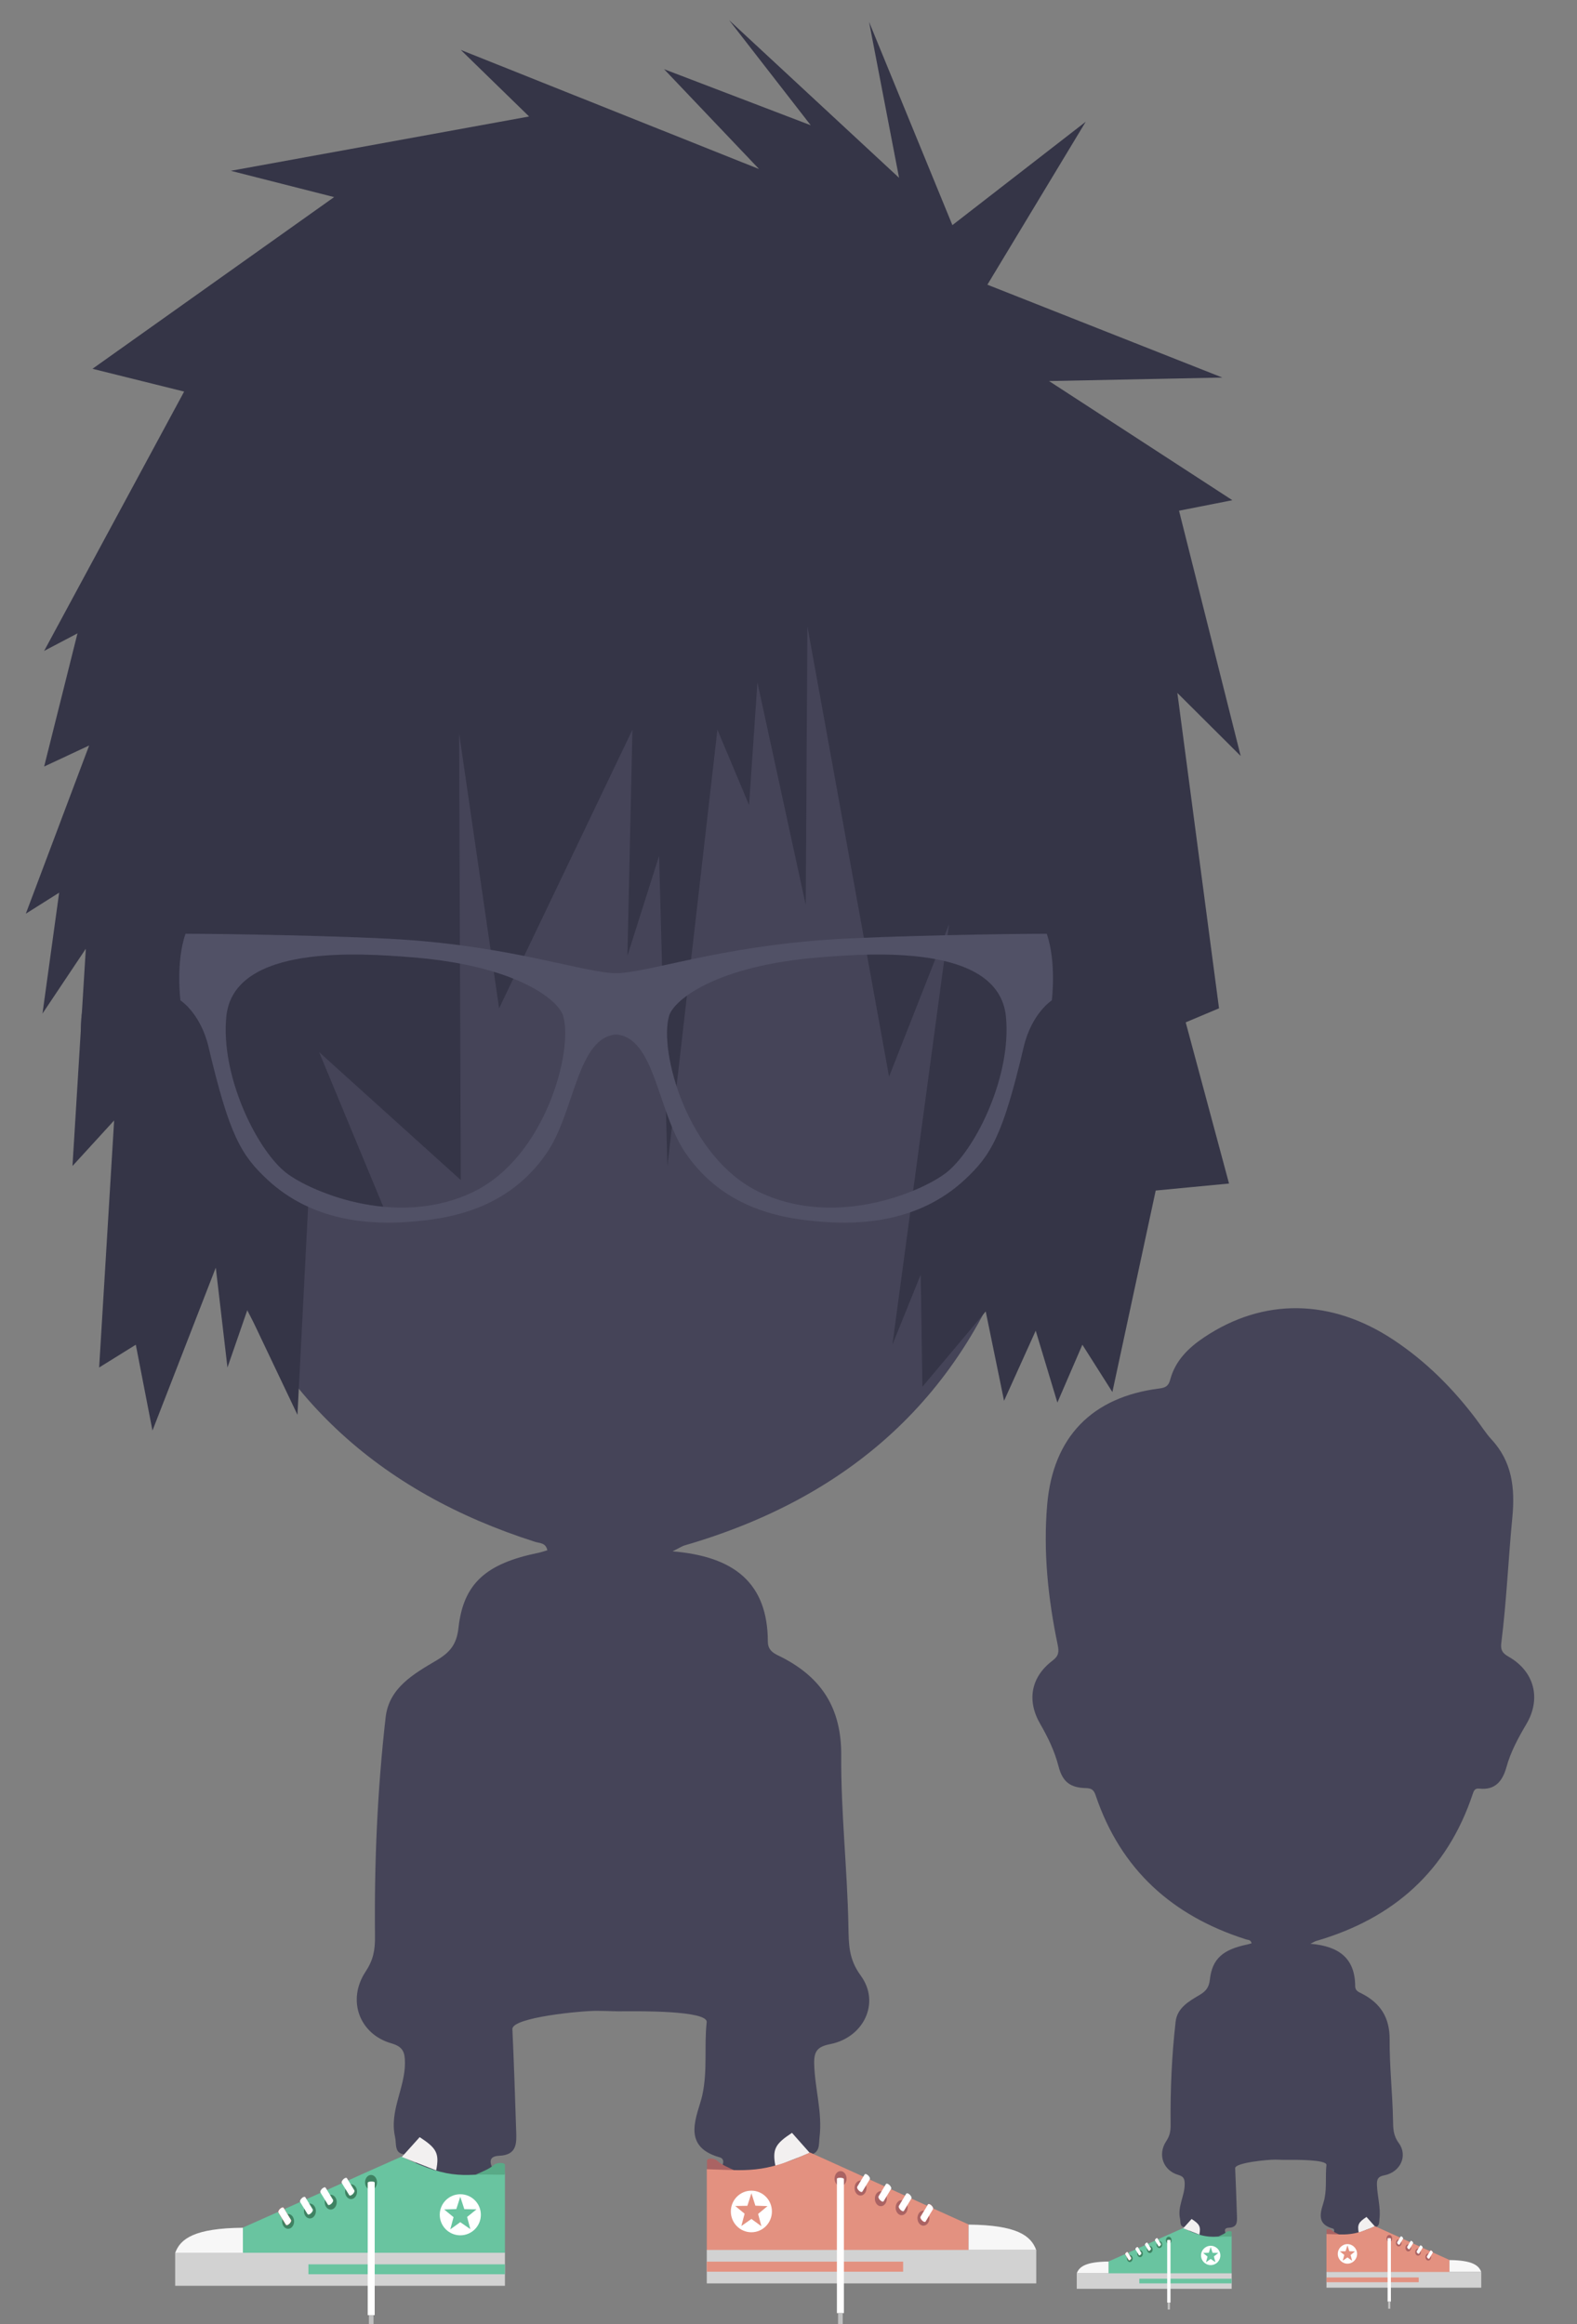 <?xml version="1.0" encoding="utf-8"?>
<!-- Generator: Adobe Illustrator 16.0.0, SVG Export Plug-In . SVG Version: 6.00 Build 0)  -->
<!DOCTYPE svg PUBLIC "-//W3C//DTD SVG 1.1//EN" "http://www.w3.org/Graphics/SVG/1.1/DTD/svg11.dtd">
<svg version="1.1" id="Capa_1" xmlns="http://www.w3.org/2000/svg" xmlns:xlink="http://www.w3.org/1999/xlink" x="0px" y="0px"
	 width="798.08px" height="1176.409px" viewBox="589.394 0 798.08 1176.409" enable-background="new 589.394 0 798.08 1176.409"
	 xml:space="preserve">
<rect x="589.394" y="0" width="798.08" height="1176.409" fill="#808080" stroke="none"/>
<g id="svg_contend">
	<path fill-rule="evenodd" clip-rule="evenodd" fill="#454458" d="M929.776,785.268c31.045,2.555,48.129,15.896,48.209,45.716
		c0.014,5.129,4.078,6.354,7.271,8.004c20.236,10.457,30.026,26.033,29.864,49.675c-0.196,28.77,3.098,57.547,3.632,86.344
		c0.173,9.25,0.099,16.612,6.249,25.021c10.022,13.706,1.53,31.332-15.486,34.682c-6.609,1.302-8.225,3.732-8.077,9.98
		c0.293,12.406,4.211,24.514,2.713,37.043c-0.454,3.782,0.39,7.817-4.913,9.121c-2.803,0.688-8.816-1.916-6.101,5.796
		c1.765,5.013,1.868,9.735,9.362,9.01c9.747-0.947,19.46,0.692,29.133,2.243c10.158,1.632,17.289,7.084,22.032,15.98
		c10.094,18.938,6.196,25.695-14.812,25.697c-26.243,0.003-52.493-0.274-78.731,0.165c-7.966,0.134-10.731-2.631-10.554-10.334
		c0.323-13.731-0.847-27.555,4.441-40.755c0.859-2.146,2.88-5.734-0.456-6.672c-20.141-5.655-10.85-21.665-8.716-31.544
		c2.712-12.551,0.853-24.649,2.194-36.842c0.656-5.987-35.379-5.525-39.363-5.525c-27.535,0.019,11.605,0.207-15.925-0.217
		c-7.521-0.114-43.314,3.258-43.036,9.253c0.789,17.132,1.354,34.273,1.91,51.416c0.203,6.168,0.581,12.286-8.54,12.681
		c-6.957,0.301-3.858,5.232-2.683,8.4c4.768,12.85,4.052,26.195,4.198,39.509c0.078,7.273-2.078,10.75-10.384,10.625
		c-29.682-0.459-59.374-0.399-89.056-0.019c-7.63,0.101-9.522-2.724-9.306-9.797c0.636-20.672,15.529-33.169,41.607-34.226
		c4.688-0.189,9.39-0.26,14.076-0.129c4.665,0.131,7.898-0.378,8.753-6.373c0.707-4.95,1.419-8.111-4.985-8.646
		c-5.537-0.461-4.147-5.254-4.968-8.896c-2.961-13.12,5.016-24.66,5.005-37.356c-0.004-5.346-0.854-8.264-6.881-9.993
		c-16.234-4.663-22.554-21.87-13.069-36.247c3.905-5.92,4.864-10.826,4.785-18.02c-0.397-36.988,1.198-73.985,5.39-110.767
		c1.705-14.956,14.262-22.009,25.652-28.753c6.859-4.062,10.271-8.043,11.214-16.551c2.501-22.545,14.036-32.543,40.396-37.946
		c1.549-0.318,3.052-0.855,4.575-1.289c-0.836-3.9-3.835-3.52-6.163-4.262c-79.186-25.255-134.818-75.152-161.74-154.916
		c-1.853-5.495-3.883-7.897-10.441-8.028c-16.943-0.346-25.317-6.731-29.577-23.309c-4.23-16.469-11.388-31.316-19.812-45.892
		c-14.651-25.348-9.913-50.55,13.286-68.143c6.626-5.025,7.161-9.354,5.6-16.854c-10.376-49.893-15.728-100.396-11.34-151.264
		c6.292-72.886,48.347-115.951,120.662-125.095c7.172-0.908,10.062-2.853,11.938-9.817c5.438-20.178,19.498-33.977,36.298-45.238
		c64.044-42.941,137.128-41.926,204.378,2.761c34.403,22.862,63.281,51.616,88.106,84.38c6.07,8.009,11.838,16.978,16.835,22.314
		c22.683,24.205,25.95,52.827,22.847,84.827c-4.353,44.905-6.203,90.075-11.867,134.889c-0.958,7.585,1.163,11.043,7.855,14.84
		c27.71,15.732,35.379,45.05,19.23,72.482c-8.749,14.861-16.927,29.812-21.563,46.565c-4.029,14.555-11.867,25.033-29.104,23.078
		c-4.521-0.513-5.846,1.773-7.073,5.478c-27.676,83.379-85.632,134.578-168.968,158.757
		C934.628,782.623,933.583,783.359,929.776,785.268z"/>
	<g id="shoes_i">
		<g id="svg_1212">
			<path id="shoes_b_i" fill="#69C4A0" d="M712.265,1140.73c0.03-4.394,0.061-8.781,0.083-13.169
				c26.795-11.845,53.505-24.107,80.298-35.948c25.862,12.746,32.159,8.916,52.286,8.359v40.55L712.265,1140.73L712.265,1140.73
				L712.265,1140.73L712.265,1140.73L712.265,1140.73L712.265,1140.73L712.265,1140.73L712.265,1140.73L712.265,1140.73
				L712.265,1140.73L712.265,1140.73L712.265,1140.73L712.265,1140.73L712.265,1140.73z"/>
			<ellipse id="h1_i" fill="#3F8262" cx="777.167" cy="1104.675" rx="3.031" ry="3.76"/>
			<ellipse id="h3_i" fill="#3F8262" cx="756.762" cy="1114.69" rx="3.033" ry="3.761"/>
			<path id="h5_i" fill="#3F8262" d="M735.192,1120.662c1.675,0,3.036,1.688,3.036,3.766c0,2.077-1.361,3.762-3.036,3.762
				c-1.674,0-3.033-1.685-3.033-3.762C732.159,1122.35,733.518,1120.662,735.192,1120.662z"/>
			<path id="end_i" fill="#F7F7F7" d="M678.064,1140.354h34.254v-12.706C687.778,1127.871,680.686,1133.192,678.064,1140.354z"/>
			<rect id="sole_i" x="678.046" y="1140.311" fill="#D2D2D2" width="166.886" height="16.72"/>
			<rect id="sole_c_i" x="745.473" y="1146.167" fill="#69C4A0" width="99.459" height="5.013"/>
			<path id="svg_13" fill="#EA1717" d="M732.962,1117.637l3.67,6.02c0.64,1.043-1.952,3.465-2.573,2.453l-3.731-6.085
				C729.693,1118.986,732.297,1116.554,732.962,1117.637L732.962,1117.637L732.962,1117.637L732.962,1117.637L732.962,1117.637
				L732.962,1117.637L732.962,1117.637L732.962,1117.637L732.962,1117.637L732.962,1117.637L732.962,1117.637z"/>
			<path id="h4_i" fill="#3F8262" d="M746.227,1115.424c1.675,0,3.033,1.681,3.033,3.764c0,2.074-1.358,3.758-3.033,3.758
				c-1.677,0-3.033-1.684-3.033-3.758C743.194,1117.104,744.55,1115.424,746.227,1115.424z"/>
			<path id="h2_i" fill="#3F8262" d="M767.053,1105.615c1.675,0,3.031,1.682,3.031,3.765c0,2.076-1.356,3.763-3.031,3.763
				c-1.68,0-3.036-1.687-3.036-3.763C764.017,1107.297,765.375,1105.615,767.053,1105.615z"/>
			<path id="c5_i" fill="#FFFFFF" d="M732.965,1117.623l3.671,6.018c0.641,1.051-1.952,3.47-2.571,2.457l-3.731-6.086
				C729.695,1118.976,732.302,1116.545,732.965,1117.623L732.965,1117.623L732.965,1117.623L732.965,1117.623L732.965,1117.623
				L732.965,1117.623L732.965,1117.623L732.965,1117.623L732.965,1117.623L732.965,1117.623z"/>
			<path id="c4_i" fill="#FFFFFF" d="M743.946,1112.263l3.668,6.022c0.644,1.046-1.949,3.462-2.571,2.447l-3.73-6.082
				C740.674,1113.615,743.283,1111.183,743.946,1112.263L743.946,1112.263L743.946,1112.263L743.946,1112.263L743.946,1112.263
				L743.946,1112.263L743.946,1112.263L743.946,1112.263L743.946,1112.263L743.946,1112.263L743.946,1112.263z"/>
			<path id="c3_i" fill="#FFFFFF" d="M754.228,1107.454l3.669,6.02c0.644,1.049-1.949,3.468-2.569,2.45l-3.732-6.077
				C750.958,1108.806,753.564,1106.377,754.228,1107.454L754.228,1107.454L754.228,1107.454L754.228,1107.454z"/>
			<path id="c2_i" fill="#FFFFFF" d="M765.014,1102.647l3.674,6.02c0.641,1.049-1.952,3.468-2.572,2.453l-3.732-6.082
				C761.743,1104,764.351,1101.568,765.014,1102.647L765.014,1102.647L765.014,1102.647L765.014,1102.647L765.014,1102.647z"/>
			<path id="c1_i" fill="#FFFFFF" d="M775.48,1104.895c0.011-0.805,3.557-0.873,3.538-0.126v67.102h-3.538V1104.895L775.48,1104.895
				L775.48,1104.895L775.48,1104.895L775.48,1104.895z"/>
		</g>
		<path id="top_i" fill="#59AA87" d="M844.932,1100.779v-5.097c-0.58-1.278-4.48-0.974-5.646,0.22
			c-1.705,1.581-4.976,3.089-9.105,4.812C835.042,1100.601,840.071,1100.891,844.932,1100.779L844.932,1100.779L844.932,1100.779z"
			/>
		<path id="svg_35" fill="#F2F0F0" d="M792.759,1091.822l9.021-10.033c8.455,5.504,10.087,8.081,8.344,16.826L792.759,1091.822
			L792.759,1091.822z"/>
		<rect id="pc_i" x="776.071" y="1171.87" fill="#BFBFBF" width="2.36" height="7.524"/>
		<path id="svg_37" opacity="0.5" fill="#29394B" enable-background="new    " d="M844.764,1099.765"/>
		<ellipse id="circle_i" fill="#FFFFFF" cx="822.343" cy="1121.082" rx="10.398" ry="10.398"/>
		<path id="start_i" fill="#69C4A0" d="M820.326,1118.188l2.001-6.208l2.05,6.259l6.15,0.108l-4.749,3.843l1.646,6.161l-5.098-3.528
			l-5.053,3.634l1.65-6.16l-4.749-3.899L820.326,1118.188L820.326,1118.188L820.326,1118.188L820.326,1118.188L820.326,1118.188
			L820.326,1118.188L820.326,1118.188L820.326,1118.188L820.326,1118.188z"/>
	</g>
	<g id="shoes_d">
		<path id="top_d" fill="#AA6363" d="M947.184,1099.045v-5.541c0.58-1.389,4.173-0.951,5.341,0.352
			c1.697,1.714,5.271,3.254,9.393,5.118C957.063,1098.854,952.037,1099.159,947.184,1099.045L947.184,1099.045L947.184,1099.045z"/>
		<path id="svg_50" fill="#F2F0F0" d="M999.206,1089.771l-9.01-10.161c-8.453,5.572-10.077,8.18-8.337,17.043L999.206,1089.771
			L999.206,1089.771L999.206,1089.771L999.206,1089.771L999.206,1089.771L999.206,1089.771L999.206,1089.771z"/>
		<g id="svg_51">
			<path id="shoes_b_d" fill="#E39180" d="M1079.62,1139.308c-0.026-4.442-0.054-8.892-0.084-13.335
				c-26.768-11.998-53.449-24.417-80.22-36.412c-23.816,10.868-32.125,9.03-52.235,8.467v41.071L1079.62,1139.308L1079.62,1139.308
				L1079.62,1139.308L1079.62,1139.308L1079.62,1139.308L1079.62,1139.308L1079.62,1139.308L1079.62,1139.308z"/>
			<path id="h1_d" fill="#AA6363" d="M1014.782,1098.984c1.674,0,3.031,1.698,3.031,3.805c0,2.105-1.357,3.81-3.031,3.81
				c-1.675,0-3.03-1.704-3.03-3.81C1011.751,1100.683,1013.107,1098.984,1014.782,1098.984z"/>
			<path id="h3_d" fill="#AA6363" d="M1035.167,1109.128c1.675,0,3.032,1.702,3.032,3.809c0,2.103-1.357,3.807-3.032,3.807
				c-1.672,0-3.027-1.704-3.027-3.807C1032.139,1110.83,1033.495,1109.128,1035.167,1109.128z"/>
			<path id="h5_d" fill="#AA6363" d="M1056.717,1118.983c1.674,0,3.031,1.709,3.031,3.812c0,2.1-1.357,3.81-3.031,3.81
				c-1.675,0-3.033-1.71-3.033-3.81C1053.684,1120.69,1055.042,1118.983,1056.717,1118.983z"/>
			<path id="end_d" fill="#F7F7F7" d="M1113.79,1138.928h-34.222v-12.871C1104.082,1126.285,1111.169,1131.675,1113.79,1138.928z"/>
			<rect id="sole_d" x="947.081" y="1138.884" fill="#D2D2D2" width="166.728" height="16.936"/>
			<rect id="sole_c_d" x="947.081" y="1144.812" fill="#E39180" width="99.363" height="5.083"/>
			<path id="svg_59" fill="#EA1717" d="M1058.946,1115.915l-3.672,6.099c-0.641,1.06,1.952,3.511,2.573,2.484l3.729-6.16
				C1062.211,1117.286,1059.607,1114.821,1058.946,1115.915L1058.946,1115.915L1058.946,1115.915L1058.946,1115.915
				L1058.946,1115.915L1058.946,1115.915L1058.946,1115.915L1058.946,1115.915L1058.946,1115.915L1058.946,1115.915z"/>
			<path id="h4_d" fill="#AA6363" d="M1045.691,1113.678c1.676,0,3.033,1.705,3.033,3.807c0,2.106-1.357,3.811-3.033,3.811
				c-1.67,0-3.032-1.704-3.032-3.811C1042.659,1115.383,1044.021,1113.678,1045.691,1113.678z"/>
			<path id="h2_d" fill="#AA6363" d="M1024.889,1103.739c1.669,0,3.03,1.708,3.03,3.812c0,2.102-1.361,3.808-3.03,3.808
				c-1.678,0-3.031-1.706-3.031-3.808C1021.858,1105.447,1023.211,1103.739,1024.889,1103.739z"/>
			<path id="c5_d" fill="#FFFFFF" d="M1058.942,1115.907l-3.668,6.094c-0.643,1.064,1.947,3.513,2.568,2.489l3.729-6.163
				C1062.207,1117.273,1059.602,1114.812,1058.942,1115.907L1058.942,1115.907L1058.942,1115.907L1058.942,1115.907
				L1058.942,1115.907L1058.942,1115.907L1058.942,1115.907L1058.942,1115.907L1058.942,1115.907L1058.942,1115.907z"/>
			<path id="c4_d" fill="#FFFFFF" d="M1047.972,1110.475l-3.665,6.095c-0.645,1.06,1.948,3.511,2.57,2.484l3.724-6.158
				C1051.24,1111.845,1048.637,1109.377,1047.972,1110.475L1047.972,1110.475L1047.972,1110.475L1047.972,1110.475z"/>
			<path id="c3_d" fill="#FFFFFF" d="M1037.7,1105.607l-3.665,6.091c-0.642,1.064,1.946,3.517,2.565,2.49l3.729-6.159
				C1040.969,1106.975,1038.365,1104.511,1037.7,1105.607L1037.7,1105.607L1037.7,1105.607z"/>
			<path id="c2_d" fill="#FFFFFF" d="M1026.923,1100.736l-3.669,6.097c-0.644,1.061,1.949,3.511,2.57,2.484l3.727-6.161
				C1030.189,1102.105,1027.584,1099.64,1026.923,1100.736z"/>
			<path id="c1_d" fill="#FFFFFF" d="M1016.466,1103.012c-0.011-0.813-3.556-0.885-3.538-0.127v67.964h3.538V1103.012
				L1016.466,1103.012L1016.466,1103.012L1016.466,1103.012L1016.466,1103.012z"/>
		</g>
		<rect id="pc_d" x="1013.519" y="1170.849" fill="#BFBFBF" width="2.357" height="7.626"/>
		<path id="svg_68" opacity="0.5" fill="#29394B" enable-background="new    " d="M947.25,1097.815"/>
		<path id="circle_d" fill="#FFFFFF" d="M969.649,1108.879c5.736,0,10.389,4.71,10.389,10.53c0,5.814-4.652,10.53-10.389,10.53
			c-5.738,0-10.395-4.716-10.395-10.53C959.254,1113.589,963.911,1108.879,969.649,1108.879z"/>
		<path id="start_d" fill="#E39180" d="M971.667,1116.477l-2.002-6.294l-2.048,6.349l-6.146,0.106l4.749,3.894l-1.647,6.236
			l5.092-3.57l5.048,3.681l-1.651-6.238l4.749-3.948L971.667,1116.477L971.667,1116.477L971.667,1116.477L971.667,1116.477
			L971.667,1116.477L971.667,1116.477L971.667,1116.477L971.667,1116.477L971.667,1116.477L971.667,1116.477z"/>
	</g>
	<path id="head" fill="#353547" d="M698.602,641.653l-32.044,82.481l-8.437-43.463l-18.551,11.536l7.587-125.057l-21.08,23.062
		l6.745-109.974l-21.926,32.817l8.433-61.198l-16.869,10.645l32.049-85.14l-22.773,10.642l16.868-67.402l-16.868,8.869
		l70.847-131.26l-46.389-11.531l122.29-86.915l-52.289-13.304l150.962-27.494l-34.579-33.702L973.54,85.573l-48.072-50.554
		l74.218,28.384l-41.322-53.215l86.022,79.818l-15.185-78.93l42.173,102.879l67.469-52.327l-49.76,82.479l118.914,47.004
		l-87.707,1.775l92.771,60.309l-26.991,5.32l31.208,124.165l-32.052-31.928l21.087,159.639l-16.864,7.1l21.926,81.594l-37.107,3.545
		l-21.925,101.996l-15.184-23.953l-12.648,29.274l-10.97-36.368l-16.019,35.478l-9.283-45.227l-32.048,38.137l-0.845-56.767
		l-14.335,35.479l28.674-212.853l-30.358,77.161l-41.329-227.934l-0.839,141.017L972.7,345.437l-4.216,62.081l-16.024-38.138
		l-25.304,220.837l-4.215-156.98l-16.023,50.555l2.529-114.411l-67.47,141.017l-20.239-139.241l0.842,226.155l-71.686-64.741
		l34.577,83.369l-39.636-15.083l-5.905,115.299l-25.302-53.215l-10.125,29.269L698.602,641.653L698.602,641.653z"/>
	<g>
		<path fill="#515166" d="M902.089,523.557c-20.718,0.682-21.534,38.864-35.952,59.988c-19.855,29.09-50.234,33.493-69.666,34.936
			c-18.65,1.382-48.336,0.405-71.696-21.326c-13.465-12.529-19.295-22.546-29.855-67.229c-4.031-17.062-14.218-23.561-14.218-23.561
			s-2.442-19.296,2.572-33.715c18.953,0,79.361,1.021,108.326,2.843c58.092,3.655,93.296,17.061,110.49,17.197 M703.933,514.567
			c-2.909,29.42,14.597,65.782,29.265,78.277c10.969,9.343,55.787,29.564,95.467,10.606c36.56-17.471,50.999-71.376,45.721-89.249
			c-2.37-8.031-23.764-25.447-76.447-29.627C772.348,482.542,707.592,477.597,703.933,514.567z"/>
		<g>
			<path fill="#515166" d="M900.306,492.689c17.198-0.137,52.403-13.542,110.491-17.197c28.967-1.821,89.373-2.843,108.325-2.843
				c5.013,14.419,2.573,33.715,2.573,33.715s-10.185,6.498-14.215,23.561c-10.564,44.684-16.393,54.7-29.859,67.229
				c-23.358,21.731-53.043,22.708-71.693,21.326c-19.435-1.442-49.811-5.846-69.666-34.936
				c-14.421-21.124-15.235-59.307-35.953-59.988 M1004.458,484.575c-52.681,4.18-74.074,21.596-76.447,29.627
				c-5.275,17.873,9.164,71.778,45.724,89.249c39.677,18.958,84.498-1.264,95.467-10.606c14.67-12.495,32.174-48.857,29.265-78.277
				C1094.807,477.597,1030.048,482.542,1004.458,484.575z"/>
		</g>
	</g>
	<g id="svg_contend_1_">
		<path fill-rule="evenodd" clip-rule="evenodd" fill="#454458" d="M1252.565,983.912c14.585,1.2,22.611,7.467,22.649,21.475
			c0.005,2.411,1.917,2.985,3.415,3.762c9.507,4.914,14.106,12.231,14.03,23.336c-0.094,13.517,1.454,27.035,1.705,40.563
			c0.082,4.345,0.047,7.805,2.934,11.755c4.711,6.438,0.722,14.718-7.271,16.292c-3.106,0.611-3.865,1.755-3.795,4.689
			c0.137,5.827,1.978,11.514,1.273,17.402c-0.212,1.775,0.184,3.672-2.308,4.285c-1.316,0.322-4.143-0.901-2.867,2.723
			c0.829,2.353,0.878,4.571,4.401,4.231c4.576-0.443,9.141,0.325,13.684,1.054c4.772,0.767,8.122,3.329,10.35,7.508
			c4.744,8.896,2.912,12.07-6.958,12.073c-12.328,0-24.658-0.129-36.985,0.075c-3.742,0.062-5.043-1.235-4.957-4.854
			c0.15-6.449-0.398-12.942,2.086-19.144c0.402-1.01,1.352-2.696-0.215-3.137c-9.461-2.655-5.097-10.176-4.095-14.817
			c1.273-5.896,0.4-11.58,1.03-17.31c0.309-2.812-16.619-2.594-18.49-2.594c-12.936,0.008,5.452,0.098-7.482-0.101
			c-3.533-0.054-20.35,1.529-20.219,4.344c0.371,8.049,0.636,16.104,0.898,24.156c0.096,2.896,0.271,5.771-4.013,5.958
			c-3.268,0.141-1.813,2.458-1.261,3.945c2.24,6.038,1.904,12.306,1.972,18.56c0.038,3.418-0.975,5.052-4.877,4.99
			c-13.943-0.214-27.892-0.187-41.837-0.008c-3.585,0.049-4.473-1.277-4.372-4.601c0.301-9.712,7.295-15.585,19.548-16.079
			c2.201-0.09,4.41-0.123,6.611-0.061c2.191,0.061,3.71-0.179,4.113-2.995c0.33-2.324,0.666-3.81-2.343-4.06
			c-2.602-0.217-1.949-2.469-2.332-4.182c-1.392-6.163,2.355-11.584,2.351-17.549c-0.003-2.511-0.401-3.883-3.233-4.694
			c-7.625-2.191-10.596-10.273-6.14-17.028c1.835-2.782,2.284-5.084,2.249-8.466c-0.19-17.374,0.562-34.757,2.532-52.035
			c0.799-7.027,6.699-10.341,12.05-13.509c3.224-1.908,4.824-3.776,5.269-7.773c1.174-10.591,6.594-15.288,18.978-17.829
			c0.726-0.147,1.432-0.399,2.148-0.604c-0.391-1.835-1.803-1.655-2.895-2.003c-37.2-11.864-63.336-35.306-75.983-72.775
			c-0.869-2.582-1.822-3.712-4.904-3.773c-7.961-0.16-11.896-3.161-13.895-10.948c-1.989-7.736-5.352-14.714-9.311-21.56
			c-6.881-11.907-4.654-23.746,6.245-32.014c3.111-2.36,3.362-4.392,2.629-7.915c-4.874-23.441-7.389-47.166-5.328-71.063
			c2.958-34.238,22.714-54.471,56.687-58.767c3.369-0.426,4.727-1.339,5.609-4.612c2.555-9.479,9.158-15.962,17.052-21.253
			c30.085-20.173,64.419-19.694,96.012,1.3c16.162,10.739,29.729,24.248,41.391,39.64c2.852,3.763,5.561,7.977,7.91,10.482
			c10.654,11.37,12.189,24.816,10.733,39.851c-2.045,21.096-2.916,42.316-5.575,63.366c-0.453,3.565,0.547,5.189,3.688,6.973
			c13.02,7.391,16.623,21.164,9.036,34.053c-4.111,6.979-7.953,14.003-10.131,21.875c-1.893,6.837-5.575,11.758-13.672,10.841
			c-2.126-0.239-2.747,0.832-3.324,2.572c-13.002,39.172-40.229,63.223-79.377,74.583
			C1254.845,982.67,1254.355,983.015,1252.565,983.912z"/>
		<g id="shoes_i_1_">
			<g id="svg_1212_1_">
				<path id="shoes_b_i_1_" fill="#69C4A0" d="M1150.381,1150.902c0.016-2.065,0.03-4.125,0.041-6.186
					c12.588-5.566,25.136-11.325,37.722-16.89c12.148,5.988,15.107,4.19,24.563,3.928v19.05L1150.381,1150.902L1150.381,1150.902
					L1150.381,1150.902L1150.381,1150.902L1150.381,1150.902L1150.381,1150.902L1150.381,1150.902L1150.381,1150.902
					L1150.381,1150.902L1150.381,1150.902L1150.381,1150.902L1150.381,1150.902L1150.381,1150.902L1150.381,1150.902z"/>
				<path id="h1_i_1_" fill="#3F8262" d="M1180.875,1132.196c0.784,0,1.423,0.792,1.423,1.768s-0.639,1.766-1.423,1.766
					c-0.79,0-1.428-0.79-1.428-1.766S1180.084,1132.196,1180.875,1132.196z"/>
				<ellipse id="h3_i_1_" fill="#3F8262" cx="1171.287" cy="1138.668" rx="1.427" ry="1.766"/>
				<path id="h5_i_1_" fill="#3F8262" d="M1161.155,1141.475c0.786,0,1.424,0.793,1.424,1.77c0,0.976-0.638,1.768-1.424,1.768
					c-0.787,0-1.425-0.792-1.425-1.768C1159.73,1142.268,1160.368,1141.475,1161.155,1141.475z"/>
				<path id="end_i_1_" fill="#F7F7F7" d="M1134.317,1150.726h16.091v-5.969C1138.878,1144.86,1135.547,1147.361,1134.317,1150.726z
					"/>
				<rect id="sole_i_1_" x="1134.309" y="1150.705" fill="#D2D2D2" width="78.398" height="7.853"/>
				<rect id="sole_c_i_1_" x="1165.984" y="1153.457" fill="#69C4A0" width="46.724" height="2.354"/>
				<path id="svg_13_1_" fill="#EA1717" d="M1160.105,1140.055l1.725,2.826c0.301,0.489-0.918,1.627-1.208,1.152l-1.752-2.859
					C1158.569,1140.688,1159.792,1139.545,1160.105,1140.055L1160.105,1140.055L1160.105,1140.055L1160.105,1140.055
					L1160.105,1140.055L1160.105,1140.055L1160.105,1140.055L1160.105,1140.055L1160.105,1140.055L1160.105,1140.055
					L1160.105,1140.055z"/>
				<path id="h4_i_1_" fill="#3F8262" d="M1166.339,1139.015c0.786,0,1.424,0.787,1.424,1.766c0,0.977-0.638,1.765-1.424,1.765
					c-0.79,0-1.428-0.788-1.428-1.765C1164.912,1139.802,1165.549,1139.015,1166.339,1139.015z"/>
				<path id="h2_i_1_" fill="#3F8262" d="M1176.124,1134.406c0.784,0,1.422,0.788,1.422,1.768c0,0.976-0.638,1.768-1.422,1.768
					c-0.79,0-1.428-0.792-1.428-1.768C1174.696,1135.194,1175.333,1134.406,1176.124,1134.406z"/>
				<path id="c5_i_1_" fill="#FFFFFF" d="M1160.108,1140.047l1.725,2.826c0.301,0.494-0.918,1.629-1.208,1.154l-1.755-2.859
					C1158.572,1140.682,1159.795,1139.539,1160.108,1140.047L1160.108,1140.047L1160.108,1140.047L1160.108,1140.047
					L1160.108,1140.047L1160.108,1140.047L1160.108,1140.047L1160.108,1140.047L1160.108,1140.047L1160.108,1140.047z"/>
				<path id="c4_i_1_" fill="#FFFFFF" d="M1165.264,1137.527l1.725,2.829c0.304,0.491-0.915,1.626-1.208,1.15l-1.752-2.856
					C1163.73,1138.162,1164.955,1137.021,1165.264,1137.527L1165.264,1137.527L1165.264,1137.527L1165.264,1137.527
					L1165.264,1137.527L1165.264,1137.527L1165.264,1137.527L1165.264,1137.527L1165.264,1137.527L1165.264,1137.527
					L1165.264,1137.527z"/>
				<path id="c3_i_1_" fill="#FFFFFF" d="M1170.095,1135.271l1.727,2.826c0.302,0.492-0.918,1.63-1.208,1.152l-1.752-2.856
					C1168.561,1135.903,1169.786,1134.763,1170.095,1135.271L1170.095,1135.271L1170.095,1135.271L1170.095,1135.271z"/>
				<path id="c2_i_1_" fill="#FFFFFF" d="M1175.162,1133.011l1.728,2.829c0.301,0.492-0.918,1.627-1.208,1.152l-1.752-2.859
					C1173.627,1133.646,1174.852,1132.504,1175.162,1133.011L1175.162,1133.011L1175.162,1133.011L1175.162,1133.011
					L1175.162,1133.011z"/>
				<path id="c1_i_1_" fill="#FFFFFF" d="M1180.083,1134.067c0.002-0.378,1.669-0.41,1.661-0.06v31.522h-1.661V1134.067
					L1180.083,1134.067L1180.083,1134.067L1180.083,1134.067L1180.083,1134.067z"/>
			</g>
			<path id="top_i_1_" fill="#59AA87" d="M1212.708,1132.134v-2.393c-0.272-0.603-2.103-0.46-2.653,0.101
				c-0.799,0.744-2.335,1.452-4.276,2.262C1208.063,1132.05,1210.423,1132.186,1212.708,1132.134L1212.708,1132.134
				L1212.708,1132.134z"/>
			<path id="svg_35_1_" fill="#F2F0F0" d="M1188.196,1127.925l4.24-4.713c3.971,2.587,4.738,3.798,3.919,7.906L1188.196,1127.925
				L1188.196,1127.925z"/>
			<rect id="pc_i_1_" x="1180.357" y="1165.53" fill="#BFBFBF" width="1.109" height="3.535"/>
			<path id="svg_37_1_" opacity="0.5" fill="#29394B" enable-background="new    " d="M1212.63,1131.656"/>
			<ellipse id="circle_i_1_" fill="#FFFFFF" cx="1202.097" cy="1141.671" rx="4.886" ry="4.886"/>
			<path id="start_i_1_" fill="#69C4A0" d="M1201.148,1140.311l0.941-2.914l0.96,2.94l2.891,0.05l-2.229,1.806l0.771,2.895
				l-2.393-1.659l-2.373,1.707l0.774-2.892l-2.232-1.833L1201.148,1140.311L1201.148,1140.311L1201.148,1140.311L1201.148,1140.311
				L1201.148,1140.311L1201.148,1140.311L1201.148,1140.311L1201.148,1140.311L1201.148,1140.311z"/>
		</g>
		<g id="shoes_d_1_">
			<path id="top_d_1_" fill="#AA6363" d="M1260.745,1131.319v-2.604c0.273-0.652,1.96-0.445,2.508,0.165
				c0.799,0.804,2.477,1.529,4.412,2.405C1265.385,1131.23,1263.025,1131.371,1260.745,1131.319L1260.745,1131.319
				L1260.745,1131.319z"/>
			<path id="svg_50_1_" fill="#F2F0F0" d="M1285.182,1126.961l-4.233-4.773c-3.97,2.618-4.733,3.843-3.913,8.007L1285.182,1126.961
				L1285.182,1126.961L1285.182,1126.961L1285.182,1126.961L1285.182,1126.961L1285.182,1126.961L1285.182,1126.961z"/>
			<g id="svg_51_1_">
				<path id="shoes_b_d_1_" fill="#E39180" d="M1322.96,1150.234c-0.014-2.088-0.025-4.179-0.041-6.265
					c-12.572-5.639-25.108-11.472-37.684-17.106c-11.189,5.105-15.092,4.241-24.541,3.977v19.296L1322.96,1150.234L1322.96,1150.234
					L1322.96,1150.234L1322.96,1150.234L1322.96,1150.234L1322.96,1150.234L1322.96,1150.234L1322.96,1150.234z"/>
				<path id="h1_d_1_" fill="#AA6363" d="M1292.5,1131.292c0.787,0,1.425,0.796,1.425,1.784c0,0.991-0.638,1.79-1.425,1.79
					s-1.426-0.799-1.426-1.79C1291.075,1132.088,1291.713,1131.292,1292.5,1131.292z"/>
				<ellipse id="h3_d_1_" fill="#AA6363" cx="1302.078" cy="1137.844" rx="1.422" ry="1.789"/>
				<path id="h5_d_1_" fill="#AA6363" d="M1312.203,1140.685c0.784,0,1.422,0.804,1.422,1.792c0,0.986-0.638,1.792-1.422,1.792
					c-0.787,0-1.428-0.806-1.428-1.792C1310.775,1141.486,1311.416,1140.685,1312.203,1140.685z"/>
				<path id="end_d_1_" fill="#F7F7F7" d="M1339.012,1150.055h-16.075v-6.047
					C1334.452,1144.116,1337.783,1146.647,1339.012,1150.055z"/>
				<rect id="sole_d_1_" x="1260.695" y="1150.034" fill="#D2D2D2" width="78.325" height="7.956"/>
				<rect id="sole_c_d_1_" x="1260.695" y="1152.819" fill="#E39180" width="46.682" height="2.39"/>
				<path id="svg_59_1_" fill="#EA1717" d="M1313.249,1139.245l-1.725,2.864c-0.302,0.497,0.915,1.649,1.208,1.168l1.752-2.896
					C1314.782,1139.887,1313.558,1138.729,1313.249,1139.245L1313.249,1139.245L1313.249,1139.245L1313.249,1139.245
					L1313.249,1139.245L1313.249,1139.245L1313.249,1139.245L1313.249,1139.245L1313.249,1139.245L1313.249,1139.245z"/>
				<path id="h4_d_1_" fill="#AA6363" d="M1307.021,1138.192c0.788,0,1.424,0.803,1.424,1.789c0,0.991-0.636,1.79-1.424,1.79
					c-0.784,0-1.425-0.799-1.425-1.79C1305.596,1138.995,1306.237,1138.192,1307.021,1138.192z"/>
				<path id="h2_d_1_" fill="#AA6363" d="M1297.249,1133.524c0.785,0,1.423,0.804,1.423,1.792c0,0.985-0.638,1.787-1.423,1.787
					c-0.787,0-1.425-0.802-1.425-1.787C1295.824,1134.328,1296.461,1133.524,1297.249,1133.524z"/>
				<path id="c5_d_1_" fill="#FFFFFF" d="M1313.247,1139.24l-1.723,2.864c-0.302,0.499,0.912,1.648,1.205,1.167l1.752-2.895
					C1314.78,1139.883,1313.557,1138.725,1313.247,1139.24L1313.247,1139.24L1313.247,1139.24L1313.247,1139.24L1313.247,1139.24
					L1313.247,1139.24L1313.247,1139.24L1313.247,1139.24L1313.247,1139.24L1313.247,1139.24z"/>
				<path id="c4_d_1_" fill="#FFFFFF" d="M1308.091,1136.688l-1.719,2.865c-0.306,0.496,0.912,1.648,1.205,1.167l1.75-2.895
					C1309.628,1137.331,1308.404,1136.174,1308.091,1136.688L1308.091,1136.688L1308.091,1136.688L1308.091,1136.688z"/>
				<path id="c3_d_1_" fill="#FFFFFF" d="M1303.266,1134.403l-1.721,2.859c-0.302,0.5,0.912,1.654,1.205,1.17l1.751-2.893
					C1304.803,1135.044,1303.579,1133.886,1303.266,1134.403L1303.266,1134.403L1303.266,1134.403z"/>
				<path id="c2_d_1_" fill="#FFFFFF" d="M1298.205,1132.113l-1.722,2.864c-0.304,0.497,0.912,1.649,1.205,1.167l1.75-2.895
					C1299.739,1132.756,1298.514,1131.599,1298.205,1132.113z"/>
				<path id="c1_d_1_" fill="#FFFFFF" d="M1293.292,1133.183c-0.005-0.381-1.672-0.416-1.662-0.061v31.93h1.662V1133.183
					L1293.292,1133.183L1293.292,1133.183L1293.292,1133.183L1293.292,1133.183z"/>
			</g>
			<rect id="pc_d_1_" x="1291.908" y="1165.052" fill="#BFBFBF" width="1.107" height="3.582"/>
			<path id="svg_68_1_" opacity="0.5" fill="#29394B" enable-background="new    " d="M1260.776,1130.741"/>
			<path id="circle_d_1_" fill="#FFFFFF" d="M1271.298,1135.938c2.696,0,4.88,2.215,4.88,4.947c0,2.731-2.184,4.947-4.88,4.947
				s-4.885-2.216-4.885-4.947C1266.414,1138.153,1268.602,1135.938,1271.298,1135.938z"/>
			<path id="start_d_1_" fill="#E39180" d="M1272.247,1139.507l-0.94-2.955l-0.964,2.982l-2.887,0.051l2.232,1.828l-0.774,2.93
				l2.393-1.679l2.37,1.729l-0.776-2.93l2.232-1.856L1272.247,1139.507L1272.247,1139.507L1272.247,1139.507L1272.247,1139.507
				L1272.247,1139.507L1272.247,1139.507L1272.247,1139.507L1272.247,1139.507L1272.247,1139.507L1272.247,1139.507z"/>
		</g>
	</g>
</g>
</svg>
